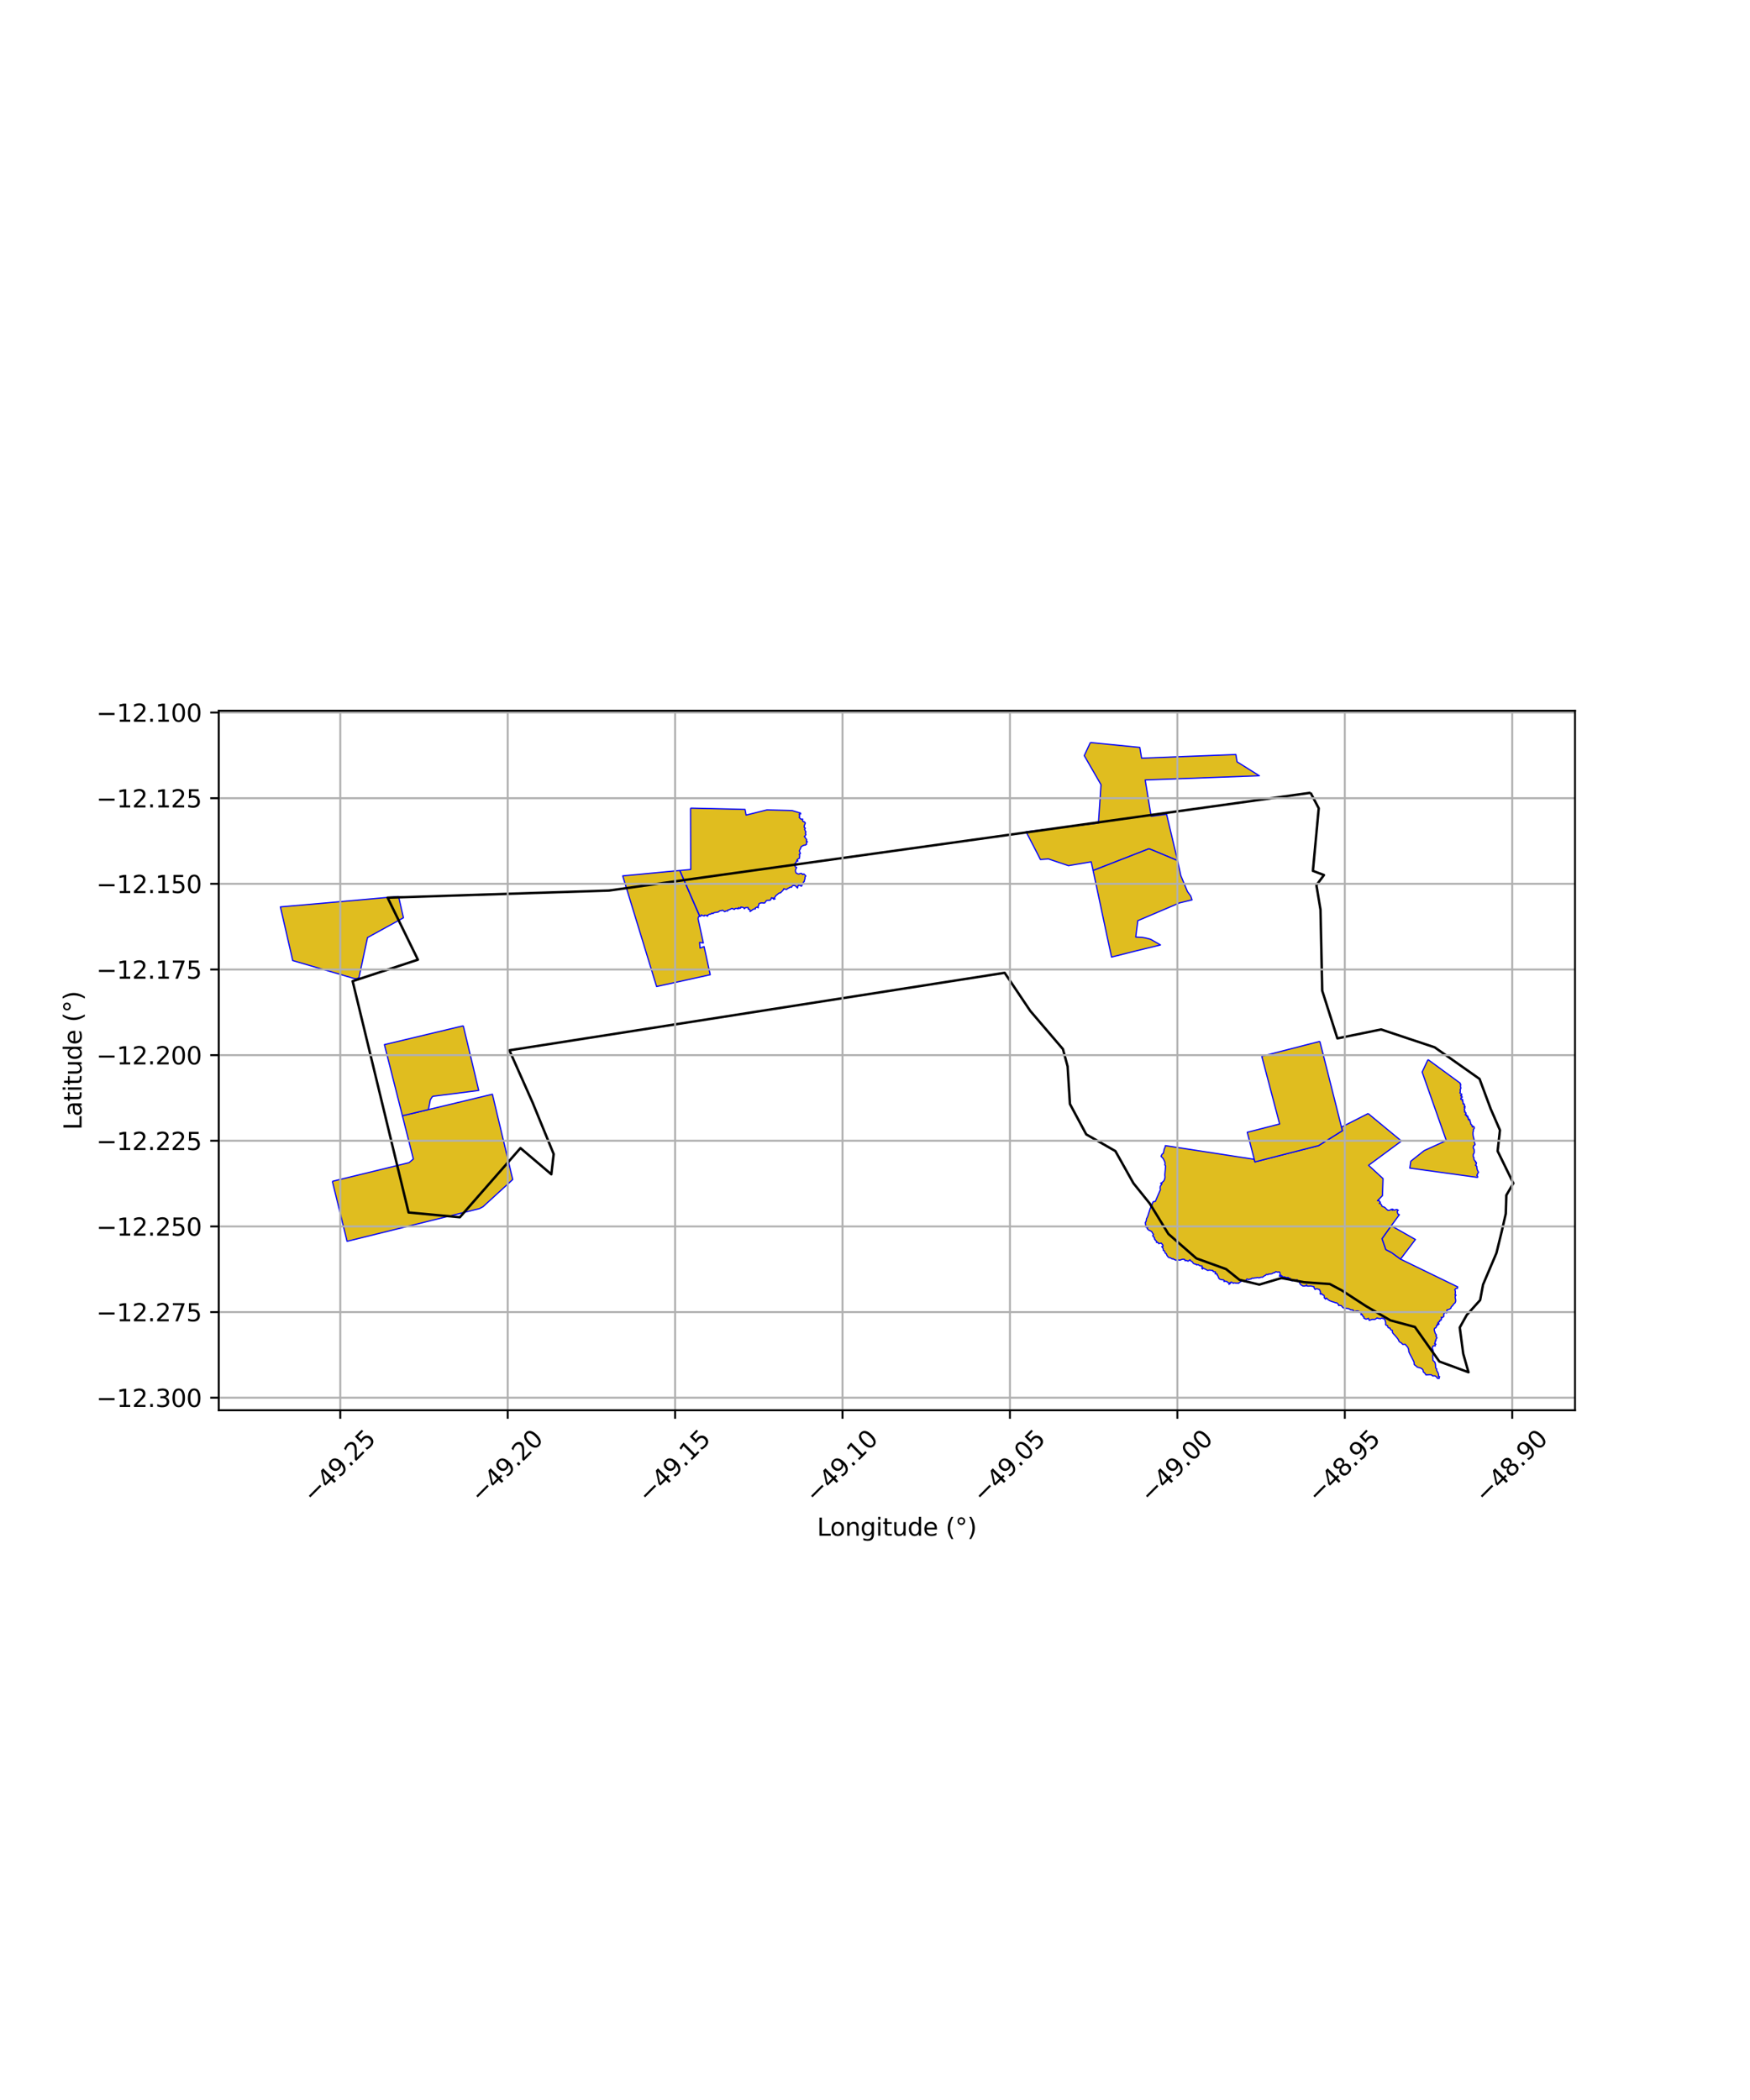 <?xml version="1.0" encoding="utf-8" standalone="no"?>
<!DOCTYPE svg PUBLIC "-//W3C//DTD SVG 1.1//EN"
  "http://www.w3.org/Graphics/SVG/1.1/DTD/svg11.dtd">
<svg xmlns:xlink="http://www.w3.org/1999/xlink" width="720pt" height="864pt" viewBox="0 0 720 864" xmlns="http://www.w3.org/2000/svg" version="1.1">
 <defs>
  <style type="text/css">*{stroke-linejoin: round; stroke-linecap: butt}</style>
 </defs>
 <g id="figure_1">
  <g id="patch_1">
   <path d="M 0 864 
L 720 864 
L 720 0 
L 0 0 
z
" style="fill: #ffffff"/>
  </g>
  <g id="axes_1">
   <g id="patch_2">
    <path d="M 90 580.228 
L 648 580.228 
L 648 292.412 
L 90 292.412 
z
" style="fill: #ffffff"/>
   </g>
   <g id="PatchCollection_1">
    <path d="M 136.74 486.029 
L 168.277 478.348 
L 170.064 476.855 
L 165.559 459.051 
L 176.677 456.42 
L 197.621 451.393 
L 202.589 450.198 
L 203.376 453.498 
L 204.575 458.551 
L 210.954 485.289 
L 198.694 496.509 
L 197.256 497.257 
L 169.133 504.206 
L 155.562 507.564 
L 142.796 510.706 
L 139.885 498.83 
L 136.74 486.029 
" clip-path="url(#p9559127463)" style="fill: #e0bd1f; stroke: #0000ff; stroke-width: 0.5"/>
    <path d="M 190.61 422.048 
L 193.989 436.138 
L 196.96 448.646 
L 178.198 451.046 
L 177.961 451.186 
L 177.734 451.412 
L 177.161 452.32 
L 177.037 452.553 
L 176.268 456.502 
L 165.559 459.051 
L 158.155 429.792 
L 185.044 423.368 
L 190.61 422.048 
" clip-path="url(#p9559127463)" style="fill: #e0bd1f; stroke: #0000ff; stroke-width: 0.5"/>
    <path d="M 163.977 368.829 
L 165.993 377.609 
L 151.21 385.737 
L 147.705 402.149 
L 147.181 402.493 
L 146.647 402.659 
L 145.818 402.61 
L 120.435 395.203 
L 115.364 373.126 
L 120.1 372.714 
L 133.19 371.567 
L 154.467 369.668 
L 163.977 368.829 
" clip-path="url(#p9559127463)" style="fill: #e0bd1f; stroke: #0000ff; stroke-width: 0.5"/>
    <path d="M 279.655 358.134 
L 287.861 376.971 
L 287.384 377.208 
L 287.239 377.773 
L 287.241 378.159 
L 289.374 387.981 
L 287.833 387.73 
L 288.028 390.071 
L 289.686 389.442 
L 292.206 401.037 
L 270.141 405.892 
L 256.196 360.355 
L 260.641 359.944 
L 262.713 359.747 
L 269.696 359.086 
L 272.471 358.827 
L 278.72 358.222 
L 279.655 358.134 
" clip-path="url(#p9559127463)" style="fill: #e0bd1f; stroke: #0000ff; stroke-width: 0.5"/>
    <path d="M 284.106 332.485 
L 306.534 333.013 
L 306.973 335.352 
L 315.556 333.208 
L 324.715 333.444 
L 325.96 333.507 
L 326.465 333.66 
L 329.359 334.514 
L 329.419 334.906 
L 328.985 334.826 
L 328.773 335.182 
L 329.073 335.687 
L 328.787 336.252 
L 329.186 336.691 
L 329.623 337.067 
L 330.258 337.01 
L 330.158 337.442 
L 330.358 337.975 
L 330.975 338.154 
L 331.35 338.639 
L 331.136 339.15 
L 330.897 339.73 
L 330.861 340.371 
L 331.35 340.756 
L 331.035 341.211 
L 331.266 341.755 
L 331.577 342.304 
L 331.31 342.81 
L 331.582 343.284 
L 331.348 343.75 
L 330.921 344.187 
L 331.186 344.459 
L 331.552 345.004 
L 331.915 345.476 
L 331.722 346.084 
L 332.194 346.297 
L 331.785 346.745 
L 331.809 347.403 
L 331.3 347.702 
L 330.677 347.766 
L 330.131 348.053 
L 329.626 348.376 
L 329.421 348.954 
L 329.145 349.512 
L 328.892 350.083 
L 329.09 350.604 
L 329.314 351.226 
L 328.804 351.477 
L 329.046 352.053 
L 328.963 352.488 
L 328.923 353.125 
L 328.341 353.397 
L 327.874 353.832 
L 328.28 354.226 
L 327.712 354.329 
L 327.5 354.869 
L 327.044 355.281 
L 327.277 355.858 
L 327.05 356.447 
L 327.286 356.632 
L 327.773 356.923 
L 327.469 357.441 
L 327.273 358.018 
L 327.329 358.667 
L 327.602 359.217 
L 328.149 359.495 
L 328.727 359.611 
L 329.265 359.352 
L 329.847 359.349 
L 330.206 359.806 
L 330.728 359.556 
L 331.183 359.988 
L 331.523 360.398 
L 331.19 360.901 
L 331.211 361.523 
L 331.01 362.027 
L 330.893 362.679 
L 330.537 362.951 
L 330.411 363.547 
L 330.05 364.08 
L 329.695 364.616 
L 329.115 364.271 
L 328.511 364.218 
L 328.205 364.739 
L 328.142 365.354 
L 327.695 364.923 
L 327.256 364.449 
L 326.614 364.309 
L 326.032 364.417 
L 325.684 365.035 
L 325.138 364.975 
L 324.616 365.317 
L 324.075 365.537 
L 323.646 365.966 
L 323.093 365.868 
L 322.496 365.639 
L 322.311 366.079 
L 321.884 366.579 
L 321.479 366.981 
L 321.074 367.358 
L 320.494 367.441 
L 320.132 367.766 
L 319.664 368.148 
L 319.164 368.531 
L 318.9 369.096 
L 318.389 369.454 
L 318.888 369.851 
L 318.281 369.98 
L 317.885 369.508 
L 317.455 369.337 
L 317.315 369.66 
L 317.071 370.224 
L 316.596 370.416 
L 315.917 370.446 
L 315.37 370.512 
L 315 370.974 
L 314.651 371.503 
L 314.068 371.526 
L 313.462 371.455 
L 312.922 371.527 
L 312.292 371.762 
L 312.184 372.367 
L 311.922 372.839 
L 311.981 373.484 
L 311.419 373.221 
L 310.81 373.521 
L 310.765 373.975 
L 310.152 373.977 
L 309.6 374.306 
L 309.098 374.696 
L 308.591 375.03 
L 308.598 374.505 
L 308.388 374.148 
L 307.83 374.034 
L 307.806 373.376 
L 307.231 373.386 
L 306.643 373.43 
L 306.268 373.898 
L 305.93 373.431 
L 305.39 373.267 
L 304.765 373.188 
L 304.77 373.562 
L 304.251 373.763 
L 303.898 373.38 
L 303.642 373.981 
L 303.459 373.762 
L 303.046 373.738 
L 302.466 373.764 
L 302.231 374.133 
L 301.792 374.087 
L 301.507 373.817 
L 301.108 373.784 
L 300.578 374.024 
L 300.023 374.306 
L 299.516 374.371 
L 299.329 374.852 
L 298.708 374.762 
L 298.197 375.087 
L 297.802 374.836 
L 297.269 374.487 
L 296.728 374.677 
L 296.113 374.739 
L 295.654 375.139 
L 295.036 375.34 
L 294.422 375.386 
L 293.81 375.496 
L 293.323 375.883 
L 292.909 375.661 
L 292.418 376.1 
L 291.832 376.146 
L 291.311 376.469 
L 291.055 376.974 
L 290.778 376.575 
L 290.505 376.65 
L 289.918 376.548 
L 289.736 376.869 
L 289.119 376.695 
L 288.542 376.437 
L 288.343 376.897 
L 287.937 376.981 
L 279.73 358.144 
L 284.182 357.726 
L 284.152 347.055 
L 284.152 346.8 
L 284.149 345.704 
L 284.106 332.485 
" clip-path="url(#p9559127463)" style="fill: #e0bd1f; stroke: #0000ff; stroke-width: 0.5"/>
    <path d="M 448.611 305.494 
L 462.015 306.819 
L 468.946 307.508 
L 469.696 311.922 
L 508.472 310.442 
L 508.979 313.445 
L 518.134 319.174 
L 471.166 320.907 
L 473.616 335.846 
L 479.966 335.022 
L 484.496 354.08 
L 474.168 349.758 
L 472.712 349.21 
L 449.733 358.157 
L 448.95 354.578 
L 439.598 356.166 
L 431.344 353.39 
L 428.065 353.64 
L 426.056 349.728 
L 425.028 347.744 
L 422.152 342.212 
L 432.953 340.924 
L 437.207 340.408 
L 437.516 340.443 
L 443.222 339.704 
L 451.924 338.62 
L 452.978 322.842 
L 451.501 320.271 
L 446.093 310.886 
L 448.611 305.494 
" clip-path="url(#p9559127463)" style="fill: #e0bd1f; stroke: #0000ff; stroke-width: 0.5"/>
    <path d="M 472.712 349.21 
L 474.168 349.758 
L 484.496 354.08 
L 485.811 360.229 
L 488.565 366.82 
L 489.911 368.672 
L 490.437 370.236 
L 485.298 371.476 
L 468.128 378.792 
L 467.286 385.517 
L 469.939 385.652 
L 471.3 385.893 
L 473.108 386.36 
L 473.629 386.57 
L 477.449 388.775 
L 466.551 391.429 
L 463.477 392.217 
L 457.333 393.772 
L 455.417 384.913 
L 455.354 384.611 
L 451.511 366.503 
L 449.733 358.157 
L 472.712 349.21 
" clip-path="url(#p9559127463)" style="fill: #e0bd1f; stroke: #0000ff; stroke-width: 0.5"/>
    <path d="M 562.884 458.139 
L 576.593 469.455 
L 576.315 469.665 
L 563.075 479.442 
L 569.02 484.904 
L 568.784 491.925 
L 566.814 493.931 
L 566.717 494.03 
L 567.351 493.813 
L 567.509 494.3 
L 567.925 494.619 
L 567.486 495.137 
L 567.961 495.173 
L 568.41 495.768 
L 568.621 496.346 
L 569.379 496.563 
L 570.008 496.992 
L 570.456 497.505 
L 571.091 497.979 
L 571.926 497.865 
L 572.524 497.473 
L 572.864 497.931 
L 573.001 497.487 
L 573.489 497.883 
L 574.041 497.773 
L 574.728 497.606 
L 575.298 497.961 
L 574.916 498.282 
L 574.864 498.655 
L 575.158 499.518 
L 575.731 499.764 
L 572.412 504.314 
L 568.629 509.65 
L 570.179 514.123 
L 572.564 515.361 
L 576.212 518.037 
L 599.759 529.473 
L 599.571 530.098 
L 599.292 530.063 
L 598.928 530.18 
L 598.539 530.645 
L 598.754 531.136 
L 598.806 531.926 
L 598.648 532.743 
L 599.067 532.886 
L 598.858 533.093 
L 598.76 533.304 
L 598.693 533.848 
L 598.845 534.446 
L 598.926 534.936 
L 598.892 535.471 
L 598.671 536.016 
L 598.019 536.592 
L 597.882 536.842 
L 597.661 537.192 
L 597.179 537.587 
L 596.876 538.313 
L 596.191 538.722 
L 595.73 538.829 
L 595.341 538.932 
L 595.243 539.321 
L 595.442 539.646 
L 595.63 539.638 
L 595.173 540.232 
L 594.665 540.011 
L 594.081 540.447 
L 593.991 541.057 
L 594.05 541.617 
L 593.33 542.142 
L 592.982 541.951 
L 593.065 542.627 
L 592.898 543.174 
L 592.621 543.058 
L 592.244 543.474 
L 592.341 543.738 
L 591.628 544.122 
L 592.081 544.728 
L 591.744 544.861 
L 591.637 544.634 
L 591.35 544.724 
L 591.58 545.194 
L 590.985 545.395 
L 590.979 545.909 
L 590.723 546.275 
L 590.273 546.454 
L 590.077 547.045 
L 590.23 547.719 
L 590.381 548.134 
L 590.482 548.568 
L 590.878 549.08 
L 590.959 549.414 
L 590.748 549.62 
L 591.205 550.398 
L 590.774 551.052 
L 590.818 551.513 
L 590.502 551.649 
L 590.559 552.133 
L 590.237 552.796 
L 590.766 553.06 
L 590.463 553.151 
L 590.526 553.758 
L 589.733 553.689 
L 589.373 554.204 
L 589.316 554.662 
L 589.505 555.284 
L 589.71 555.868 
L 589.619 556.154 
L 589.415 556.369 
L 589.85 556.66 
L 589.651 557.087 
L 589.463 557.609 
L 589.475 557.962 
L 589.454 558.4 
L 589.529 558.913 
L 589.575 559.733 
L 590.03 560.11 
L 590.407 560.578 
L 590.56 561.221 
L 590.645 562.043 
L 590.626 562.701 
L 591.148 563.32 
L 591.004 563.556 
L 591.202 564.032 
L 591.677 564.863 
L 591.786 565.296 
L 591.876 565.599 
L 591.824 566.341 
L 592.289 566.359 
L 592.088 567.146 
L 591.441 567.109 
L 591.049 566.574 
L 590.516 566.1 
L 590.087 566.093 
L 589.401 566.097 
L 588.941 565.635 
L 588.243 565.579 
L 587.336 565.645 
L 586.667 565.685 
L 586.233 564.966 
L 585.605 564.453 
L 585.475 563.677 
L 585.05 563.166 
L 584.384 562.816 
L 583.601 562.621 
L 583.103 562.472 
L 582.599 562.009 
L 581.859 561.435 
L 581.807 560.477 
L 581.387 559.599 
L 580.909 558.655 
L 580.513 557.92 
L 580.042 557.039 
L 579.63 556.131 
L 579.551 555.222 
L 579.205 554.321 
L 578.734 553.791 
L 578.126 553.089 
L 577.114 553.131 
L 576.551 552.49 
L 576.047 552.268 
L 575.552 551.769 
L 575.278 551.1 
L 574.69 550.311 
L 573.834 549.328 
L 573.285 548.761 
L 572.901 548.233 
L 572.869 547.38 
L 572.078 547.061 
L 571.955 546.475 
L 571.108 546.209 
L 570.833 545.37 
L 570.426 545.338 
L 570.052 544.967 
L 570.127 544.337 
L 569.884 543.211 
L 569.511 542.665 
L 569.236 542.404 
L 568.952 542.535 
L 568.582 542.222 
L 567.91 542.589 
L 567.573 542.472 
L 566.921 542.415 
L 566.584 542.238 
L 565.757 542.813 
L 565.152 542.84 
L 564.662 542.803 
L 564.116 542.986 
L 563.342 543.236 
L 563.017 542.403 
L 562.288 542.68 
L 561.964 542.739 
L 561.115 542.309 
L 561.175 541.829 
L 560.611 541.45 
L 560.522 540.886 
L 559.932 540.885 
L 560.032 540.143 
L 559.329 540.01 
L 559.163 539.508 
L 558.288 539.354 
L 557.481 539.548 
L 556.902 539.708 
L 556.73 538.988 
L 556.383 538.951 
L 555.745 538.903 
L 554.822 538.394 
L 554.091 538.333 
L 553.205 538.165 
L 552.81 538.18 
L 552.401 537.871 
L 551.845 537.168 
L 551.344 537.123 
L 550.987 536.984 
L 550.796 537.155 
L 550.528 536.465 
L 549.915 536.011 
L 549.375 535.966 
L 548.916 535.77 
L 548.139 535.55 
L 547.082 535.16 
L 546.359 534.7 
L 545.768 534.073 
L 545.541 534.105 
L 545.386 534.511 
L 544.833 533.913 
L 544.801 533.133 
L 544.69 532.888 
L 544.105 532.705 
L 543.788 532.211 
L 543.371 532.468 
L 543.156 532.357 
L 543.286 531.564 
L 542.891 530.584 
L 542.092 530.3 
L 541.551 530.254 
L 541.044 530.5 
L 540.669 529.912 
L 540.597 529.39 
L 539.384 529.107 
L 538.204 529.153 
L 537.699 529.097 
L 537.542 528.624 
L 537.29 528.941 
L 536.983 529.084 
L 536.396 529.12 
L 535.997 529.089 
L 535.712 528.893 
L 535.214 528.604 
L 535.023 528.314 
L 534.749 528.044 
L 534.69 527.626 
L 534.193 527.282 
L 533.634 527.033 
L 533.689 526.52 
L 533.147 526.638 
L 532.748 526.676 
L 532.236 526.609 
L 531.794 526.961 
L 531.071 526.836 
L 530.844 526.144 
L 530.797 525.946 
L 530.305 525.863 
L 529.888 526.302 
L 529.947 525.545 
L 529.454 525.723 
L 529.03 525.533 
L 528.84 525.764 
L 528.555 525.317 
L 527.819 525.483 
L 527.504 524.981 
L 526.877 525.147 
L 527.085 524.702 
L 526.939 524.603 
L 526.42 525.069 
L 526.667 524.142 
L 526.567 523.453 
L 526.111 523.292 
L 525.777 523.428 
L 525.338 523.335 
L 524.932 523.172 
L 524.392 523.649 
L 523.945 523.65 
L 523.293 524.048 
L 522.552 524.153 
L 521.765 524.232 
L 521.65 524.425 
L 521.038 524.316 
L 520.745 524.654 
L 520.063 524.995 
L 519.466 525.481 
L 518.853 525.467 
L 517.996 525.738 
L 517.432 525.625 
L 517.063 525.634 
L 516.783 525.758 
L 516.401 525.716 
L 515.861 525.875 
L 515.159 525.857 
L 514.757 526.175 
L 513.738 526.429 
L 513.02 526.233 
L 512.552 526.835 
L 512.088 526.907 
L 511.886 527.232 
L 511.449 527.026 
L 510.665 527.162 
L 509.899 527.666 
L 509.581 527.993 
L 509.035 527.914 
L 508.369 527.923 
L 508.037 527.789 
L 507.609 527.841 
L 507.419 527.98 
L 507.206 527.832 
L 506.616 527.462 
L 506.266 527.634 
L 506.242 528.015 
L 505.614 528.428 
L 505.828 527.807 
L 505.207 527.741 
L 504.769 527.23 
L 504.113 527.151 
L 503.555 527.243 
L 503.741 526.929 
L 503.392 526.594 
L 502.704 526.536 
L 502.235 526.407 
L 501.936 526.365 
L 501.393 525.836 
L 501.143 525.04 
L 500.728 524.553 
L 500.802 524.202 
L 499.889 523.994 
L 500.162 523.655 
L 499.955 523.23 
L 499.158 523.198 
L 499.123 522.888 
L 498.893 522.654 
L 498.411 522.655 
L 497.625 522.549 
L 496.861 522.676 
L 496.504 522.496 
L 495.988 522.196 
L 495.467 521.983 
L 494.964 521.656 
L 494.739 522.128 
L 494.439 521.759 
L 494.616 521.397 
L 494.573 520.841 
L 494.016 520.851 
L 493.374 520.607 
L 493.02 520.306 
L 492.256 520.41 
L 492.123 520.135 
L 491.563 520.081 
L 490.953 519.777 
L 490.575 519.178 
L 489.837 518.71 
L 489.598 518.305 
L 488.802 518.892 
L 488.307 518.658 
L 487.819 518.533 
L 487.575 518.695 
L 487.326 518.148 
L 486.744 518.079 
L 486.283 518.157 
L 485.413 518.49 
L 484.426 518.301 
L 483.836 518.534 
L 483.354 518.284 
L 482.9 518.09 
L 482.608 517.852 
L 482.353 518.013 
L 481.86 517.72 
L 481.487 517.455 
L 481.11 517.471 
L 480.635 517.198 
L 480.178 516.614 
L 479.967 516.198 
L 479.87 515.796 
L 479.419 515.606 
L 479.12 514.678 
L 478.593 514.424 
L 478.554 513.651 
L 477.975 512.92 
L 478.474 512.785 
L 478.461 512.405 
L 478.317 512.095 
L 477.753 511.445 
L 476.703 511.665 
L 476.415 511.152 
L 475.801 511.194 
L 475.875 510.686 
L 475.236 510.188 
L 475.257 509.901 
L 474.963 509.759 
L 474.997 509.163 
L 474.561 508.891 
L 474.282 508.336 
L 474.612 507.931 
L 474.112 507.217 
L 473.893 506.768 
L 473.472 506.505 
L 473.152 506.327 
L 472.624 506.112 
L 472.306 505.819 
L 472.015 505.529 
L 472.231 504.984 
L 471.956 504.874 
L 471.56 505.033 
L 471.74 504.548 
L 471.385 504.333 
L 471.32 503.816 
L 471.212 502.983 
L 471.549 502.496 
L 471.629 501.914 
L 471.682 501.474 
L 472.101 500.68 
L 472.427 499.742 
L 473.069 497.714 
L 473.229 497.223 
L 473.542 496.513 
L 473.995 495.785 
L 474.106 495.076 
L 474.523 494.383 
L 475.342 494.288 
L 477.186 489.98 
L 477.408 489.561 
L 477.306 488.853 
L 477.367 488.089 
L 478.055 487.034 
L 477.517 486.865 
L 478.034 486.558 
L 478.748 485.922 
L 479.082 485.344 
L 479.333 484.375 
L 479.24 483.41 
L 479.574 479.734 
L 479.232 479.252 
L 479.381 478.609 
L 479.151 477.849 
L 478.789 477.099 
L 478.511 476.611 
L 477.677 475.728 
L 478.099 474.888 
L 478.649 474.446 
L 478.834 473.523 
L 479.024 472.697 
L 479.332 472.069 
L 479.459 471.338 
L 516.036 476.975 
L 516.314 478.03 
L 525.733 475.616 
L 535.937 473.011 
L 542.485 471.342 
L 552.283 465.202 
L 551.92 463.717 
L 562.884 458.139 
" clip-path="url(#p9559127463)" style="fill: #e0bd1f; stroke: #0000ff; stroke-width: 0.5"/>
    <path d="M 572.412 504.314 
L 582.338 509.965 
L 576.212 518.037 
L 572.564 515.361 
L 570.179 514.123 
L 568.629 509.65 
L 572.412 504.314 
" clip-path="url(#p9559127463)" style="fill: #e0bd1f; stroke: #0000ff; stroke-width: 0.5"/>
    <path d="M 587.515 435.936 
L 600.751 445.631 
L 600.769 446.038 
L 600.984 446.097 
L 600.888 446.969 
L 600.895 447.145 
L 601.022 447.504 
L 601.019 447.859 
L 600.759 448.137 
L 600.796 448.357 
L 600.81 448.997 
L 600.814 449.298 
L 600.635 449.632 
L 600.856 449.872 
L 601.425 450.195 
L 601.283 450.572 
L 600.924 450.705 
L 600.999 450.91 
L 601.349 450.938 
L 601.475 451.269 
L 601.629 451.357 
L 601.404 451.555 
L 601.135 451.644 
L 601.019 452.284 
L 601.468 452.254 
L 601.794 452.413 
L 601.606 452.719 
L 601.863 452.759 
L 601.685 453.026 
L 601.976 453.419 
L 601.941 453.917 
L 602.027 454.286 
L 602.241 454.101 
L 602.482 454.383 
L 602.475 454.804 
L 602.7 455.214 
L 602.815 455.33 
L 602.408 455.42 
L 602.539 455.771 
L 602.724 455.864 
L 602.529 456.246 
L 602.433 456.605 
L 602.738 457.115 
L 602.506 457.485 
L 602.84 457.637 
L 603.197 457.965 
L 602.981 458.424 
L 602.855 458.711 
L 603.245 458.796 
L 603.451 458.707 
L 603.357 459.148 
L 603.475 459.29 
L 603.781 459.23 
L 603.965 459.256 
L 603.748 459.631 
L 604.097 459.799 
L 603.993 460.175 
L 604.251 460.289 
L 604.107 460.656 
L 604.703 460.576 
L 604.584 460.982 
L 604.894 461.184 
L 604.93 461.74 
L 605.115 462.077 
L 605.078 462.467 
L 605.383 462.706 
L 605.563 462.843 
L 605.653 463.234 
L 605.845 463.695 
L 605.984 463.344 
L 606.384 463.532 
L 606.547 463.862 
L 606.527 464.283 
L 606.132 464.782 
L 606.206 465.324 
L 606.037 465.726 
L 606.03 466.343 
L 606.047 466.945 
L 606.156 467.661 
L 606.336 468.257 
L 606.445 468.788 
L 606.601 469.454 
L 606.593 469.893 
L 606.758 470.506 
L 606.908 470.849 
L 606.627 471.216 
L 606.333 471.315 
L 606.188 471.799 
L 606.111 472.159 
L 606.271 472.575 
L 606.494 472.94 
L 606.531 473.631 
L 606.546 474.058 
L 606.423 474.498 
L 606.293 474.79 
L 606.125 474.918 
L 606.132 475.52 
L 606.107 475.863 
L 606.445 476.326 
L 606.372 476.753 
L 606.465 477.06 
L 606.694 477.452 
L 606.903 477.732 
L 607.152 477.808 
L 607.06 478.291 
L 607.473 478.343 
L 607.402 478.796 
L 607.258 479.198 
L 607.297 479.321 
L 607.018 479.378 
L 607.322 479.667 
L 607.606 479.899 
L 607.616 480.56 
L 607.782 481.242 
L 607.773 481.251 
L 608.042 481.804 
L 608.291 482.321 
L 608.096 482.608 
L 607.908 482.8 
L 607.924 483.162 
L 607.671 483.362 
L 607.618 483.647 
L 607.852 483.802 
L 607.879 483.99 
L 607.978 484.294 
L 607.838 484.41 
L 580.028 480.583 
L 580.441 477.761 
L 585.934 473.397 
L 595.051 469.26 
L 585.115 441.08 
L 587.515 435.936 
" clip-path="url(#p9559127463)" style="fill: #e0bd1f; stroke: #0000ff; stroke-width: 0.5"/>
    <path d="M 543.023 428.457 
L 543.277 429.449 
L 543.925 432.006 
L 549.743 455.045 
L 551.92 463.717 
L 552.283 465.202 
L 542.485 471.342 
L 535.937 473.011 
L 525.733 475.616 
L 516.314 478.03 
L 516.036 476.975 
L 513.599 467.567 
L 513.152 465.855 
L 526.475 462.438 
L 519.123 434.566 
L 529.72 431.865 
L 536.863 430.023 
L 543.023 428.457 
" clip-path="url(#p9559127463)" style="fill: #e0bd1f; stroke: #0000ff; stroke-width: 0.5"/>
   </g>
   <g id="PatchCollection_2">
    <path d="M 539.209 326.169 
L 542.565 332.546 
L 540.168 358.301 
L 544.723 360.018 
L 541.607 364.187 
L 543.285 374.244 
L 544.004 407.602 
L 550.237 427.224 
L 568.217 423.545 
L 590.272 430.904 
L 608.732 443.903 
L 613.287 456.167 
L 617.123 464.997 
L 616.164 473.582 
L 619.76 480.941 
L 622.636 486.827 
L 619.76 491.733 
L 619.52 499.337 
L 617.842 506.695 
L 615.684 515.525 
L 610.17 528.525 
L 608.972 534.902 
L 603.458 541.034 
L 600.581 546.185 
L 602.019 556.977 
L 604.177 564.581 
L 592.19 560.166 
L 582.121 545.94 
L 572.053 543.242 
L 561.984 537.355 
L 552.155 530.978 
L 547.12 528.28 
L 536.572 527.544 
L 527.223 525.827 
L 518.113 528.525 
L 509.962 526.563 
L 504.448 522.148 
L 492.222 517.733 
L 480.714 507.676 
L 473.043 495.167 
L 466.33 486.827 
L 458.899 473.582 
L 446.912 466.714 
L 440.199 454.205 
L 439.241 438.753 
L 437.323 431.639 
L 423.898 415.941 
L 413.349 400.244 
L 209.576 432.13 
L 219.165 453.715 
L 227.796 474.809 
L 226.837 483.148 
L 214.131 472.356 
L 189.199 500.808 
L 168.102 498.846 
L 145.088 403.677 
L 171.938 394.847 
L 159.472 369.338 
L 250.571 366.395 
L 539.209 326.169 
" clip-path="url(#p9559127463)" style="fill: none; stroke: #000000"/>
   </g>
   <g id="matplotlib.axis_1">
    <g id="xtick_1">
     <g id="line2d_1">
      <path d="M 140 580.228 
L 140 292.412 
" clip-path="url(#p9559127463)" style="fill: none; stroke: #b0b0b0; stroke-width: 0.8; stroke-linecap: square"/>
     </g>
     <g id="line2d_2">
      <defs>
       <path id="m2e3f6b3a05" d="M 0 0 
L 0 3.5 
" style="stroke: #000000; stroke-width: 0.8"/>
      </defs>
      <g>
       <use xlink:href="#m2e3f6b3a05" x="140" y="580.228" style="stroke: #000000; stroke-width: 0.8"/>
      </g>
     </g>
     <g id="text_1">
      <!-- −49.25 -->
      <g transform="translate(128.867 618.77) rotate(-45) scale(0.1 -0.1)">
       <defs>
        <path id="DejaVuSans-2212" d="M 678 2272 
L 4684 2272 
L 4684 1741 
L 678 1741 
L 678 2272 
z
" transform="scale(0.016)"/>
        <path id="DejaVuSans-34" d="M 2419 4116 
L 825 1625 
L 2419 1625 
L 2419 4116 
z
M 2253 4666 
L 3047 4666 
L 3047 1625 
L 3713 1625 
L 3713 1100 
L 3047 1100 
L 3047 0 
L 2419 0 
L 2419 1100 
L 313 1100 
L 313 1709 
L 2253 4666 
z
" transform="scale(0.016)"/>
        <path id="DejaVuSans-39" d="M 703 97 
L 703 672 
Q 941 559 1184 500 
Q 1428 441 1663 441 
Q 2288 441 2617 861 
Q 2947 1281 2994 2138 
Q 2813 1869 2534 1725 
Q 2256 1581 1919 1581 
Q 1219 1581 811 2004 
Q 403 2428 403 3163 
Q 403 3881 828 4315 
Q 1253 4750 1959 4750 
Q 2769 4750 3195 4129 
Q 3622 3509 3622 2328 
Q 3622 1225 3098 567 
Q 2575 -91 1691 -91 
Q 1453 -91 1209 -44 
Q 966 3 703 97 
z
M 1959 2075 
Q 2384 2075 2632 2365 
Q 2881 2656 2881 3163 
Q 2881 3666 2632 3958 
Q 2384 4250 1959 4250 
Q 1534 4250 1286 3958 
Q 1038 3666 1038 3163 
Q 1038 2656 1286 2365 
Q 1534 2075 1959 2075 
z
" transform="scale(0.016)"/>
        <path id="DejaVuSans-2e" d="M 684 794 
L 1344 794 
L 1344 0 
L 684 0 
L 684 794 
z
" transform="scale(0.016)"/>
        <path id="DejaVuSans-32" d="M 1228 531 
L 3431 531 
L 3431 0 
L 469 0 
L 469 531 
Q 828 903 1448 1529 
Q 2069 2156 2228 2338 
Q 2531 2678 2651 2914 
Q 2772 3150 2772 3378 
Q 2772 3750 2511 3984 
Q 2250 4219 1831 4219 
Q 1534 4219 1204 4116 
Q 875 4013 500 3803 
L 500 4441 
Q 881 4594 1212 4672 
Q 1544 4750 1819 4750 
Q 2544 4750 2975 4387 
Q 3406 4025 3406 3419 
Q 3406 3131 3298 2873 
Q 3191 2616 2906 2266 
Q 2828 2175 2409 1742 
Q 1991 1309 1228 531 
z
" transform="scale(0.016)"/>
        <path id="DejaVuSans-35" d="M 691 4666 
L 3169 4666 
L 3169 4134 
L 1269 4134 
L 1269 2991 
Q 1406 3038 1543 3061 
Q 1681 3084 1819 3084 
Q 2600 3084 3056 2656 
Q 3513 2228 3513 1497 
Q 3513 744 3044 326 
Q 2575 -91 1722 -91 
Q 1428 -91 1123 -41 
Q 819 9 494 109 
L 494 744 
Q 775 591 1075 516 
Q 1375 441 1709 441 
Q 2250 441 2565 725 
Q 2881 1009 2881 1497 
Q 2881 1984 2565 2268 
Q 2250 2553 1709 2553 
Q 1456 2553 1204 2497 
Q 953 2441 691 2322 
L 691 4666 
z
" transform="scale(0.016)"/>
       </defs>
       <use xlink:href="#DejaVuSans-2212"/>
       <use xlink:href="#DejaVuSans-34" transform="translate(83.789 0)"/>
       <use xlink:href="#DejaVuSans-39" transform="translate(147.412 0)"/>
       <use xlink:href="#DejaVuSans-2e" transform="translate(211.035 0)"/>
       <use xlink:href="#DejaVuSans-32" transform="translate(242.822 0)"/>
       <use xlink:href="#DejaVuSans-35" transform="translate(306.445 0)"/>
      </g>
     </g>
    </g>
    <g id="xtick_2">
     <g id="line2d_3">
      <path d="M 208.882 580.228 
L 208.882 292.412 
" clip-path="url(#p9559127463)" style="fill: none; stroke: #b0b0b0; stroke-width: 0.8; stroke-linecap: square"/>
     </g>
     <g id="line2d_4">
      <g>
       <use xlink:href="#m2e3f6b3a05" x="208.882" y="580.228" style="stroke: #000000; stroke-width: 0.8"/>
      </g>
     </g>
     <g id="text_2">
      <!-- −49.20 -->
      <g transform="translate(197.749 618.77) rotate(-45) scale(0.1 -0.1)">
       <defs>
        <path id="DejaVuSans-30" d="M 2034 4250 
Q 1547 4250 1301 3770 
Q 1056 3291 1056 2328 
Q 1056 1369 1301 889 
Q 1547 409 2034 409 
Q 2525 409 2770 889 
Q 3016 1369 3016 2328 
Q 3016 3291 2770 3770 
Q 2525 4250 2034 4250 
z
M 2034 4750 
Q 2819 4750 3233 4129 
Q 3647 3509 3647 2328 
Q 3647 1150 3233 529 
Q 2819 -91 2034 -91 
Q 1250 -91 836 529 
Q 422 1150 422 2328 
Q 422 3509 836 4129 
Q 1250 4750 2034 4750 
z
" transform="scale(0.016)"/>
       </defs>
       <use xlink:href="#DejaVuSans-2212"/>
       <use xlink:href="#DejaVuSans-34" transform="translate(83.789 0)"/>
       <use xlink:href="#DejaVuSans-39" transform="translate(147.412 0)"/>
       <use xlink:href="#DejaVuSans-2e" transform="translate(211.035 0)"/>
       <use xlink:href="#DejaVuSans-32" transform="translate(242.822 0)"/>
       <use xlink:href="#DejaVuSans-30" transform="translate(306.445 0)"/>
      </g>
     </g>
    </g>
    <g id="xtick_3">
     <g id="line2d_5">
      <path d="M 277.763 580.228 
L 277.763 292.412 
" clip-path="url(#p9559127463)" style="fill: none; stroke: #b0b0b0; stroke-width: 0.8; stroke-linecap: square"/>
     </g>
     <g id="line2d_6">
      <g>
       <use xlink:href="#m2e3f6b3a05" x="277.763" y="580.228" style="stroke: #000000; stroke-width: 0.8"/>
      </g>
     </g>
     <g id="text_3">
      <!-- −49.15 -->
      <g transform="translate(266.63 618.77) rotate(-45) scale(0.1 -0.1)">
       <defs>
        <path id="DejaVuSans-31" d="M 794 531 
L 1825 531 
L 1825 4091 
L 703 3866 
L 703 4441 
L 1819 4666 
L 2450 4666 
L 2450 531 
L 3481 531 
L 3481 0 
L 794 0 
L 794 531 
z
" transform="scale(0.016)"/>
       </defs>
       <use xlink:href="#DejaVuSans-2212"/>
       <use xlink:href="#DejaVuSans-34" transform="translate(83.789 0)"/>
       <use xlink:href="#DejaVuSans-39" transform="translate(147.412 0)"/>
       <use xlink:href="#DejaVuSans-2e" transform="translate(211.035 0)"/>
       <use xlink:href="#DejaVuSans-31" transform="translate(242.822 0)"/>
       <use xlink:href="#DejaVuSans-35" transform="translate(306.445 0)"/>
      </g>
     </g>
    </g>
    <g id="xtick_4">
     <g id="line2d_7">
      <path d="M 346.644 580.228 
L 346.644 292.412 
" clip-path="url(#p9559127463)" style="fill: none; stroke: #b0b0b0; stroke-width: 0.8; stroke-linecap: square"/>
     </g>
     <g id="line2d_8">
      <g>
       <use xlink:href="#m2e3f6b3a05" x="346.644" y="580.228" style="stroke: #000000; stroke-width: 0.8"/>
      </g>
     </g>
     <g id="text_4">
      <!-- −49.10 -->
      <g transform="translate(335.511 618.77) rotate(-45) scale(0.1 -0.1)">
       <use xlink:href="#DejaVuSans-2212"/>
       <use xlink:href="#DejaVuSans-34" transform="translate(83.789 0)"/>
       <use xlink:href="#DejaVuSans-39" transform="translate(147.412 0)"/>
       <use xlink:href="#DejaVuSans-2e" transform="translate(211.035 0)"/>
       <use xlink:href="#DejaVuSans-31" transform="translate(242.822 0)"/>
       <use xlink:href="#DejaVuSans-30" transform="translate(306.445 0)"/>
      </g>
     </g>
    </g>
    <g id="xtick_5">
     <g id="line2d_9">
      <path d="M 415.526 580.228 
L 415.526 292.412 
" clip-path="url(#p9559127463)" style="fill: none; stroke: #b0b0b0; stroke-width: 0.8; stroke-linecap: square"/>
     </g>
     <g id="line2d_10">
      <g>
       <use xlink:href="#m2e3f6b3a05" x="415.526" y="580.228" style="stroke: #000000; stroke-width: 0.8"/>
      </g>
     </g>
     <g id="text_5">
      <!-- −49.05 -->
      <g transform="translate(404.393 618.77) rotate(-45) scale(0.1 -0.1)">
       <use xlink:href="#DejaVuSans-2212"/>
       <use xlink:href="#DejaVuSans-34" transform="translate(83.789 0)"/>
       <use xlink:href="#DejaVuSans-39" transform="translate(147.412 0)"/>
       <use xlink:href="#DejaVuSans-2e" transform="translate(211.035 0)"/>
       <use xlink:href="#DejaVuSans-30" transform="translate(242.822 0)"/>
       <use xlink:href="#DejaVuSans-35" transform="translate(306.445 0)"/>
      </g>
     </g>
    </g>
    <g id="xtick_6">
     <g id="line2d_11">
      <path d="M 484.407 580.228 
L 484.407 292.412 
" clip-path="url(#p9559127463)" style="fill: none; stroke: #b0b0b0; stroke-width: 0.8; stroke-linecap: square"/>
     </g>
     <g id="line2d_12">
      <g>
       <use xlink:href="#m2e3f6b3a05" x="484.407" y="580.228" style="stroke: #000000; stroke-width: 0.8"/>
      </g>
     </g>
     <g id="text_6">
      <!-- −49.00 -->
      <g transform="translate(473.274 618.77) rotate(-45) scale(0.1 -0.1)">
       <use xlink:href="#DejaVuSans-2212"/>
       <use xlink:href="#DejaVuSans-34" transform="translate(83.789 0)"/>
       <use xlink:href="#DejaVuSans-39" transform="translate(147.412 0)"/>
       <use xlink:href="#DejaVuSans-2e" transform="translate(211.035 0)"/>
       <use xlink:href="#DejaVuSans-30" transform="translate(242.822 0)"/>
       <use xlink:href="#DejaVuSans-30" transform="translate(306.445 0)"/>
      </g>
     </g>
    </g>
    <g id="xtick_7">
     <g id="line2d_13">
      <path d="M 553.289 580.228 
L 553.289 292.412 
" clip-path="url(#p9559127463)" style="fill: none; stroke: #b0b0b0; stroke-width: 0.8; stroke-linecap: square"/>
     </g>
     <g id="line2d_14">
      <g>
       <use xlink:href="#m2e3f6b3a05" x="553.289" y="580.228" style="stroke: #000000; stroke-width: 0.8"/>
      </g>
     </g>
     <g id="text_7">
      <!-- −48.95 -->
      <g transform="translate(542.155 618.77) rotate(-45) scale(0.1 -0.1)">
       <defs>
        <path id="DejaVuSans-38" d="M 2034 2216 
Q 1584 2216 1326 1975 
Q 1069 1734 1069 1313 
Q 1069 891 1326 650 
Q 1584 409 2034 409 
Q 2484 409 2743 651 
Q 3003 894 3003 1313 
Q 3003 1734 2745 1975 
Q 2488 2216 2034 2216 
z
M 1403 2484 
Q 997 2584 770 2862 
Q 544 3141 544 3541 
Q 544 4100 942 4425 
Q 1341 4750 2034 4750 
Q 2731 4750 3128 4425 
Q 3525 4100 3525 3541 
Q 3525 3141 3298 2862 
Q 3072 2584 2669 2484 
Q 3125 2378 3379 2068 
Q 3634 1759 3634 1313 
Q 3634 634 3220 271 
Q 2806 -91 2034 -91 
Q 1263 -91 848 271 
Q 434 634 434 1313 
Q 434 1759 690 2068 
Q 947 2378 1403 2484 
z
M 1172 3481 
Q 1172 3119 1398 2916 
Q 1625 2713 2034 2713 
Q 2441 2713 2670 2916 
Q 2900 3119 2900 3481 
Q 2900 3844 2670 4047 
Q 2441 4250 2034 4250 
Q 1625 4250 1398 4047 
Q 1172 3844 1172 3481 
z
" transform="scale(0.016)"/>
       </defs>
       <use xlink:href="#DejaVuSans-2212"/>
       <use xlink:href="#DejaVuSans-34" transform="translate(83.789 0)"/>
       <use xlink:href="#DejaVuSans-38" transform="translate(147.412 0)"/>
       <use xlink:href="#DejaVuSans-2e" transform="translate(211.035 0)"/>
       <use xlink:href="#DejaVuSans-39" transform="translate(242.822 0)"/>
       <use xlink:href="#DejaVuSans-35" transform="translate(306.445 0)"/>
      </g>
     </g>
    </g>
    <g id="xtick_8">
     <g id="line2d_15">
      <path d="M 622.17 580.228 
L 622.17 292.412 
" clip-path="url(#p9559127463)" style="fill: none; stroke: #b0b0b0; stroke-width: 0.8; stroke-linecap: square"/>
     </g>
     <g id="line2d_16">
      <g>
       <use xlink:href="#m2e3f6b3a05" x="622.17" y="580.228" style="stroke: #000000; stroke-width: 0.8"/>
      </g>
     </g>
     <g id="text_8">
      <!-- −48.90 -->
      <g transform="translate(611.037 618.77) rotate(-45) scale(0.1 -0.1)">
       <use xlink:href="#DejaVuSans-2212"/>
       <use xlink:href="#DejaVuSans-34" transform="translate(83.789 0)"/>
       <use xlink:href="#DejaVuSans-38" transform="translate(147.412 0)"/>
       <use xlink:href="#DejaVuSans-2e" transform="translate(211.035 0)"/>
       <use xlink:href="#DejaVuSans-39" transform="translate(242.822 0)"/>
       <use xlink:href="#DejaVuSans-30" transform="translate(306.445 0)"/>
      </g>
     </g>
    </g>
    <g id="text_9">
     <!-- Longitude (°) -->
     <g transform="translate(336.14 631.839) scale(0.1 -0.1)">
      <defs>
       <path id="DejaVuSans-4c" d="M 628 4666 
L 1259 4666 
L 1259 531 
L 3531 531 
L 3531 0 
L 628 0 
L 628 4666 
z
" transform="scale(0.016)"/>
       <path id="DejaVuSans-6f" d="M 1959 3097 
Q 1497 3097 1228 2736 
Q 959 2375 959 1747 
Q 959 1119 1226 758 
Q 1494 397 1959 397 
Q 2419 397 2687 759 
Q 2956 1122 2956 1747 
Q 2956 2369 2687 2733 
Q 2419 3097 1959 3097 
z
M 1959 3584 
Q 2709 3584 3137 3096 
Q 3566 2609 3566 1747 
Q 3566 888 3137 398 
Q 2709 -91 1959 -91 
Q 1206 -91 779 398 
Q 353 888 353 1747 
Q 353 2609 779 3096 
Q 1206 3584 1959 3584 
z
" transform="scale(0.016)"/>
       <path id="DejaVuSans-6e" d="M 3513 2113 
L 3513 0 
L 2938 0 
L 2938 2094 
Q 2938 2591 2744 2837 
Q 2550 3084 2163 3084 
Q 1697 3084 1428 2787 
Q 1159 2491 1159 1978 
L 1159 0 
L 581 0 
L 581 3500 
L 1159 3500 
L 1159 2956 
Q 1366 3272 1645 3428 
Q 1925 3584 2291 3584 
Q 2894 3584 3203 3211 
Q 3513 2838 3513 2113 
z
" transform="scale(0.016)"/>
       <path id="DejaVuSans-67" d="M 2906 1791 
Q 2906 2416 2648 2759 
Q 2391 3103 1925 3103 
Q 1463 3103 1205 2759 
Q 947 2416 947 1791 
Q 947 1169 1205 825 
Q 1463 481 1925 481 
Q 2391 481 2648 825 
Q 2906 1169 2906 1791 
z
M 3481 434 
Q 3481 -459 3084 -895 
Q 2688 -1331 1869 -1331 
Q 1566 -1331 1297 -1286 
Q 1028 -1241 775 -1147 
L 775 -588 
Q 1028 -725 1275 -790 
Q 1522 -856 1778 -856 
Q 2344 -856 2625 -561 
Q 2906 -266 2906 331 
L 2906 616 
Q 2728 306 2450 153 
Q 2172 0 1784 0 
Q 1141 0 747 490 
Q 353 981 353 1791 
Q 353 2603 747 3093 
Q 1141 3584 1784 3584 
Q 2172 3584 2450 3431 
Q 2728 3278 2906 2969 
L 2906 3500 
L 3481 3500 
L 3481 434 
z
" transform="scale(0.016)"/>
       <path id="DejaVuSans-69" d="M 603 3500 
L 1178 3500 
L 1178 0 
L 603 0 
L 603 3500 
z
M 603 4863 
L 1178 4863 
L 1178 4134 
L 603 4134 
L 603 4863 
z
" transform="scale(0.016)"/>
       <path id="DejaVuSans-74" d="M 1172 4494 
L 1172 3500 
L 2356 3500 
L 2356 3053 
L 1172 3053 
L 1172 1153 
Q 1172 725 1289 603 
Q 1406 481 1766 481 
L 2356 481 
L 2356 0 
L 1766 0 
Q 1100 0 847 248 
Q 594 497 594 1153 
L 594 3053 
L 172 3053 
L 172 3500 
L 594 3500 
L 594 4494 
L 1172 4494 
z
" transform="scale(0.016)"/>
       <path id="DejaVuSans-75" d="M 544 1381 
L 544 3500 
L 1119 3500 
L 1119 1403 
Q 1119 906 1312 657 
Q 1506 409 1894 409 
Q 2359 409 2629 706 
Q 2900 1003 2900 1516 
L 2900 3500 
L 3475 3500 
L 3475 0 
L 2900 0 
L 2900 538 
Q 2691 219 2414 64 
Q 2138 -91 1772 -91 
Q 1169 -91 856 284 
Q 544 659 544 1381 
z
M 1991 3584 
L 1991 3584 
z
" transform="scale(0.016)"/>
       <path id="DejaVuSans-64" d="M 2906 2969 
L 2906 4863 
L 3481 4863 
L 3481 0 
L 2906 0 
L 2906 525 
Q 2725 213 2448 61 
Q 2172 -91 1784 -91 
Q 1150 -91 751 415 
Q 353 922 353 1747 
Q 353 2572 751 3078 
Q 1150 3584 1784 3584 
Q 2172 3584 2448 3432 
Q 2725 3281 2906 2969 
z
M 947 1747 
Q 947 1113 1208 752 
Q 1469 391 1925 391 
Q 2381 391 2643 752 
Q 2906 1113 2906 1747 
Q 2906 2381 2643 2742 
Q 2381 3103 1925 3103 
Q 1469 3103 1208 2742 
Q 947 2381 947 1747 
z
" transform="scale(0.016)"/>
       <path id="DejaVuSans-65" d="M 3597 1894 
L 3597 1613 
L 953 1613 
Q 991 1019 1311 708 
Q 1631 397 2203 397 
Q 2534 397 2845 478 
Q 3156 559 3463 722 
L 3463 178 
Q 3153 47 2828 -22 
Q 2503 -91 2169 -91 
Q 1331 -91 842 396 
Q 353 884 353 1716 
Q 353 2575 817 3079 
Q 1281 3584 2069 3584 
Q 2775 3584 3186 3129 
Q 3597 2675 3597 1894 
z
M 3022 2063 
Q 3016 2534 2758 2815 
Q 2500 3097 2075 3097 
Q 1594 3097 1305 2825 
Q 1016 2553 972 2059 
L 3022 2063 
z
" transform="scale(0.016)"/>
       <path id="DejaVuSans-20" transform="scale(0.016)"/>
       <path id="DejaVuSans-28" d="M 1984 4856 
Q 1566 4138 1362 3434 
Q 1159 2731 1159 2009 
Q 1159 1288 1364 580 
Q 1569 -128 1984 -844 
L 1484 -844 
Q 1016 -109 783 600 
Q 550 1309 550 2009 
Q 550 2706 781 3412 
Q 1013 4119 1484 4856 
L 1984 4856 
z
" transform="scale(0.016)"/>
       <path id="DejaVuSans-b0" d="M 1600 4347 
Q 1350 4347 1178 4173 
Q 1006 4000 1006 3750 
Q 1006 3503 1178 3333 
Q 1350 3163 1600 3163 
Q 1850 3163 2022 3333 
Q 2194 3503 2194 3750 
Q 2194 3997 2020 4172 
Q 1847 4347 1600 4347 
z
M 1600 4750 
Q 1800 4750 1984 4673 
Q 2169 4597 2303 4453 
Q 2447 4313 2519 4134 
Q 2591 3956 2591 3750 
Q 2591 3338 2302 3052 
Q 2013 2766 1594 2766 
Q 1172 2766 890 3047 
Q 609 3328 609 3750 
Q 609 4169 896 4459 
Q 1184 4750 1600 4750 
z
" transform="scale(0.016)"/>
       <path id="DejaVuSans-29" d="M 513 4856 
L 1013 4856 
Q 1481 4119 1714 3412 
Q 1947 2706 1947 2009 
Q 1947 1309 1714 600 
Q 1481 -109 1013 -844 
L 513 -844 
Q 928 -128 1133 580 
Q 1338 1288 1338 2009 
Q 1338 2731 1133 3434 
Q 928 4138 513 4856 
z
" transform="scale(0.016)"/>
      </defs>
      <use xlink:href="#DejaVuSans-4c"/>
      <use xlink:href="#DejaVuSans-6f" transform="translate(53.963 0)"/>
      <use xlink:href="#DejaVuSans-6e" transform="translate(115.145 0)"/>
      <use xlink:href="#DejaVuSans-67" transform="translate(178.523 0)"/>
      <use xlink:href="#DejaVuSans-69" transform="translate(242 0)"/>
      <use xlink:href="#DejaVuSans-74" transform="translate(269.783 0)"/>
      <use xlink:href="#DejaVuSans-75" transform="translate(308.992 0)"/>
      <use xlink:href="#DejaVuSans-64" transform="translate(372.371 0)"/>
      <use xlink:href="#DejaVuSans-65" transform="translate(435.848 0)"/>
      <use xlink:href="#DejaVuSans-20" transform="translate(497.371 0)"/>
      <use xlink:href="#DejaVuSans-28" transform="translate(529.158 0)"/>
      <use xlink:href="#DejaVuSans-b0" transform="translate(568.172 0)"/>
      <use xlink:href="#DejaVuSans-29" transform="translate(618.172 0)"/>
     </g>
    </g>
   </g>
   <g id="matplotlib.axis_2">
    <g id="ytick_1">
     <g id="line2d_17">
      <path d="M 90 575.061 
L 648 575.061 
" clip-path="url(#p9559127463)" style="fill: none; stroke: #b0b0b0; stroke-width: 0.8; stroke-linecap: square"/>
     </g>
     <g id="line2d_18">
      <defs>
       <path id="m190d734867" d="M 0 0 
L -3.5 0 
" style="stroke: #000000; stroke-width: 0.8"/>
      </defs>
      <g>
       <use xlink:href="#m190d734867" x="90" y="575.061" style="stroke: #000000; stroke-width: 0.8"/>
      </g>
     </g>
     <g id="text_10">
      <!-- −12.300 -->
      <g transform="translate(39.63 578.86) scale(0.1 -0.1)">
       <defs>
        <path id="DejaVuSans-33" d="M 2597 2516 
Q 3050 2419 3304 2112 
Q 3559 1806 3559 1356 
Q 3559 666 3084 287 
Q 2609 -91 1734 -91 
Q 1441 -91 1130 -33 
Q 819 25 488 141 
L 488 750 
Q 750 597 1062 519 
Q 1375 441 1716 441 
Q 2309 441 2620 675 
Q 2931 909 2931 1356 
Q 2931 1769 2642 2001 
Q 2353 2234 1838 2234 
L 1294 2234 
L 1294 2753 
L 1863 2753 
Q 2328 2753 2575 2939 
Q 2822 3125 2822 3475 
Q 2822 3834 2567 4026 
Q 2313 4219 1838 4219 
Q 1578 4219 1281 4162 
Q 984 4106 628 3988 
L 628 4550 
Q 988 4650 1302 4700 
Q 1616 4750 1894 4750 
Q 2613 4750 3031 4423 
Q 3450 4097 3450 3541 
Q 3450 3153 3228 2886 
Q 3006 2619 2597 2516 
z
" transform="scale(0.016)"/>
       </defs>
       <use xlink:href="#DejaVuSans-2212"/>
       <use xlink:href="#DejaVuSans-31" transform="translate(83.789 0)"/>
       <use xlink:href="#DejaVuSans-32" transform="translate(147.412 0)"/>
       <use xlink:href="#DejaVuSans-2e" transform="translate(211.035 0)"/>
       <use xlink:href="#DejaVuSans-33" transform="translate(242.822 0)"/>
       <use xlink:href="#DejaVuSans-30" transform="translate(306.445 0)"/>
       <use xlink:href="#DejaVuSans-30" transform="translate(370.068 0)"/>
      </g>
     </g>
    </g>
    <g id="ytick_2">
     <g id="line2d_19">
      <path d="M 90 539.823 
L 648 539.823 
" clip-path="url(#p9559127463)" style="fill: none; stroke: #b0b0b0; stroke-width: 0.8; stroke-linecap: square"/>
     </g>
     <g id="line2d_20">
      <g>
       <use xlink:href="#m190d734867" x="90" y="539.823" style="stroke: #000000; stroke-width: 0.8"/>
      </g>
     </g>
     <g id="text_11">
      <!-- −12.275 -->
      <g transform="translate(39.63 543.622) scale(0.1 -0.1)">
       <defs>
        <path id="DejaVuSans-37" d="M 525 4666 
L 3525 4666 
L 3525 4397 
L 1831 0 
L 1172 0 
L 2766 4134 
L 525 4134 
L 525 4666 
z
" transform="scale(0.016)"/>
       </defs>
       <use xlink:href="#DejaVuSans-2212"/>
       <use xlink:href="#DejaVuSans-31" transform="translate(83.789 0)"/>
       <use xlink:href="#DejaVuSans-32" transform="translate(147.412 0)"/>
       <use xlink:href="#DejaVuSans-2e" transform="translate(211.035 0)"/>
       <use xlink:href="#DejaVuSans-32" transform="translate(242.822 0)"/>
       <use xlink:href="#DejaVuSans-37" transform="translate(306.445 0)"/>
       <use xlink:href="#DejaVuSans-35" transform="translate(370.068 0)"/>
      </g>
     </g>
    </g>
    <g id="ytick_3">
     <g id="line2d_21">
      <path d="M 90 504.585 
L 648 504.585 
" clip-path="url(#p9559127463)" style="fill: none; stroke: #b0b0b0; stroke-width: 0.8; stroke-linecap: square"/>
     </g>
     <g id="line2d_22">
      <g>
       <use xlink:href="#m190d734867" x="90" y="504.585" style="stroke: #000000; stroke-width: 0.8"/>
      </g>
     </g>
     <g id="text_12">
      <!-- −12.250 -->
      <g transform="translate(39.63 508.385) scale(0.1 -0.1)">
       <use xlink:href="#DejaVuSans-2212"/>
       <use xlink:href="#DejaVuSans-31" transform="translate(83.789 0)"/>
       <use xlink:href="#DejaVuSans-32" transform="translate(147.412 0)"/>
       <use xlink:href="#DejaVuSans-2e" transform="translate(211.035 0)"/>
       <use xlink:href="#DejaVuSans-32" transform="translate(242.822 0)"/>
       <use xlink:href="#DejaVuSans-35" transform="translate(306.445 0)"/>
       <use xlink:href="#DejaVuSans-30" transform="translate(370.068 0)"/>
      </g>
     </g>
    </g>
    <g id="ytick_4">
     <g id="line2d_23">
      <path d="M 90 469.348 
L 648 469.348 
" clip-path="url(#p9559127463)" style="fill: none; stroke: #b0b0b0; stroke-width: 0.8; stroke-linecap: square"/>
     </g>
     <g id="line2d_24">
      <g>
       <use xlink:href="#m190d734867" x="90" y="469.348" style="stroke: #000000; stroke-width: 0.8"/>
      </g>
     </g>
     <g id="text_13">
      <!-- −12.225 -->
      <g transform="translate(39.63 473.147) scale(0.1 -0.1)">
       <use xlink:href="#DejaVuSans-2212"/>
       <use xlink:href="#DejaVuSans-31" transform="translate(83.789 0)"/>
       <use xlink:href="#DejaVuSans-32" transform="translate(147.412 0)"/>
       <use xlink:href="#DejaVuSans-2e" transform="translate(211.035 0)"/>
       <use xlink:href="#DejaVuSans-32" transform="translate(242.822 0)"/>
       <use xlink:href="#DejaVuSans-32" transform="translate(306.445 0)"/>
       <use xlink:href="#DejaVuSans-35" transform="translate(370.068 0)"/>
      </g>
     </g>
    </g>
    <g id="ytick_5">
     <g id="line2d_25">
      <path d="M 90 434.11 
L 648 434.11 
" clip-path="url(#p9559127463)" style="fill: none; stroke: #b0b0b0; stroke-width: 0.8; stroke-linecap: square"/>
     </g>
     <g id="line2d_26">
      <g>
       <use xlink:href="#m190d734867" x="90" y="434.11" style="stroke: #000000; stroke-width: 0.8"/>
      </g>
     </g>
     <g id="text_14">
      <!-- −12.200 -->
      <g transform="translate(39.63 437.91) scale(0.1 -0.1)">
       <use xlink:href="#DejaVuSans-2212"/>
       <use xlink:href="#DejaVuSans-31" transform="translate(83.789 0)"/>
       <use xlink:href="#DejaVuSans-32" transform="translate(147.412 0)"/>
       <use xlink:href="#DejaVuSans-2e" transform="translate(211.035 0)"/>
       <use xlink:href="#DejaVuSans-32" transform="translate(242.822 0)"/>
       <use xlink:href="#DejaVuSans-30" transform="translate(306.445 0)"/>
       <use xlink:href="#DejaVuSans-30" transform="translate(370.068 0)"/>
      </g>
     </g>
    </g>
    <g id="ytick_6">
     <g id="line2d_27">
      <path d="M 90 398.873 
L 648 398.873 
" clip-path="url(#p9559127463)" style="fill: none; stroke: #b0b0b0; stroke-width: 0.8; stroke-linecap: square"/>
     </g>
     <g id="line2d_28">
      <g>
       <use xlink:href="#m190d734867" x="90" y="398.873" style="stroke: #000000; stroke-width: 0.8"/>
      </g>
     </g>
     <g id="text_15">
      <!-- −12.175 -->
      <g transform="translate(39.63 402.672) scale(0.1 -0.1)">
       <use xlink:href="#DejaVuSans-2212"/>
       <use xlink:href="#DejaVuSans-31" transform="translate(83.789 0)"/>
       <use xlink:href="#DejaVuSans-32" transform="translate(147.412 0)"/>
       <use xlink:href="#DejaVuSans-2e" transform="translate(211.035 0)"/>
       <use xlink:href="#DejaVuSans-31" transform="translate(242.822 0)"/>
       <use xlink:href="#DejaVuSans-37" transform="translate(306.445 0)"/>
       <use xlink:href="#DejaVuSans-35" transform="translate(370.068 0)"/>
      </g>
     </g>
    </g>
    <g id="ytick_7">
     <g id="line2d_29">
      <path d="M 90 363.635 
L 648 363.635 
" clip-path="url(#p9559127463)" style="fill: none; stroke: #b0b0b0; stroke-width: 0.8; stroke-linecap: square"/>
     </g>
     <g id="line2d_30">
      <g>
       <use xlink:href="#m190d734867" x="90" y="363.635" style="stroke: #000000; stroke-width: 0.8"/>
      </g>
     </g>
     <g id="text_16">
      <!-- −12.150 -->
      <g transform="translate(39.63 367.434) scale(0.1 -0.1)">
       <use xlink:href="#DejaVuSans-2212"/>
       <use xlink:href="#DejaVuSans-31" transform="translate(83.789 0)"/>
       <use xlink:href="#DejaVuSans-32" transform="translate(147.412 0)"/>
       <use xlink:href="#DejaVuSans-2e" transform="translate(211.035 0)"/>
       <use xlink:href="#DejaVuSans-31" transform="translate(242.822 0)"/>
       <use xlink:href="#DejaVuSans-35" transform="translate(306.445 0)"/>
       <use xlink:href="#DejaVuSans-30" transform="translate(370.068 0)"/>
      </g>
     </g>
    </g>
    <g id="ytick_8">
     <g id="line2d_31">
      <path d="M 90 328.398 
L 648 328.398 
" clip-path="url(#p9559127463)" style="fill: none; stroke: #b0b0b0; stroke-width: 0.8; stroke-linecap: square"/>
     </g>
     <g id="line2d_32">
      <g>
       <use xlink:href="#m190d734867" x="90" y="328.398" style="stroke: #000000; stroke-width: 0.8"/>
      </g>
     </g>
     <g id="text_17">
      <!-- −12.125 -->
      <g transform="translate(39.63 332.197) scale(0.1 -0.1)">
       <use xlink:href="#DejaVuSans-2212"/>
       <use xlink:href="#DejaVuSans-31" transform="translate(83.789 0)"/>
       <use xlink:href="#DejaVuSans-32" transform="translate(147.412 0)"/>
       <use xlink:href="#DejaVuSans-2e" transform="translate(211.035 0)"/>
       <use xlink:href="#DejaVuSans-31" transform="translate(242.822 0)"/>
       <use xlink:href="#DejaVuSans-32" transform="translate(306.445 0)"/>
       <use xlink:href="#DejaVuSans-35" transform="translate(370.068 0)"/>
      </g>
     </g>
    </g>
    <g id="ytick_9">
     <g id="line2d_33">
      <path d="M 90 293.16 
L 648 293.16 
" clip-path="url(#p9559127463)" style="fill: none; stroke: #b0b0b0; stroke-width: 0.8; stroke-linecap: square"/>
     </g>
     <g id="line2d_34">
      <g>
       <use xlink:href="#m190d734867" x="90" y="293.16" style="stroke: #000000; stroke-width: 0.8"/>
      </g>
     </g>
     <g id="text_18">
      <!-- −12.100 -->
      <g transform="translate(39.63 296.959) scale(0.1 -0.1)">
       <use xlink:href="#DejaVuSans-2212"/>
       <use xlink:href="#DejaVuSans-31" transform="translate(83.789 0)"/>
       <use xlink:href="#DejaVuSans-32" transform="translate(147.412 0)"/>
       <use xlink:href="#DejaVuSans-2e" transform="translate(211.035 0)"/>
       <use xlink:href="#DejaVuSans-31" transform="translate(242.822 0)"/>
       <use xlink:href="#DejaVuSans-30" transform="translate(306.445 0)"/>
       <use xlink:href="#DejaVuSans-30" transform="translate(370.068 0)"/>
      </g>
     </g>
    </g>
    <g id="text_19">
     <!-- Latitude (°) -->
     <g transform="translate(33.55 464.89) rotate(-90) scale(0.1 -0.1)">
      <defs>
       <path id="DejaVuSans-61" d="M 2194 1759 
Q 1497 1759 1228 1600 
Q 959 1441 959 1056 
Q 959 750 1161 570 
Q 1363 391 1709 391 
Q 2188 391 2477 730 
Q 2766 1069 2766 1631 
L 2766 1759 
L 2194 1759 
z
M 3341 1997 
L 3341 0 
L 2766 0 
L 2766 531 
Q 2569 213 2275 61 
Q 1981 -91 1556 -91 
Q 1019 -91 701 211 
Q 384 513 384 1019 
Q 384 1609 779 1909 
Q 1175 2209 1959 2209 
L 2766 2209 
L 2766 2266 
Q 2766 2663 2505 2880 
Q 2244 3097 1772 3097 
Q 1472 3097 1187 3025 
Q 903 2953 641 2809 
L 641 3341 
Q 956 3463 1253 3523 
Q 1550 3584 1831 3584 
Q 2591 3584 2966 3190 
Q 3341 2797 3341 1997 
z
" transform="scale(0.016)"/>
      </defs>
      <use xlink:href="#DejaVuSans-4c"/>
      <use xlink:href="#DejaVuSans-61" transform="translate(55.713 0)"/>
      <use xlink:href="#DejaVuSans-74" transform="translate(116.992 0)"/>
      <use xlink:href="#DejaVuSans-69" transform="translate(156.201 0)"/>
      <use xlink:href="#DejaVuSans-74" transform="translate(183.984 0)"/>
      <use xlink:href="#DejaVuSans-75" transform="translate(223.193 0)"/>
      <use xlink:href="#DejaVuSans-64" transform="translate(286.572 0)"/>
      <use xlink:href="#DejaVuSans-65" transform="translate(350.049 0)"/>
      <use xlink:href="#DejaVuSans-20" transform="translate(411.572 0)"/>
      <use xlink:href="#DejaVuSans-28" transform="translate(443.359 0)"/>
      <use xlink:href="#DejaVuSans-b0" transform="translate(482.373 0)"/>
      <use xlink:href="#DejaVuSans-29" transform="translate(532.373 0)"/>
     </g>
    </g>
   </g>
   <g id="patch_3">
    <path d="M 90 580.228 
L 90 292.412 
" style="fill: none; stroke: #000000; stroke-width: 0.8; stroke-linejoin: miter; stroke-linecap: square"/>
   </g>
   <g id="patch_4">
    <path d="M 648 580.228 
L 648 292.412 
" style="fill: none; stroke: #000000; stroke-width: 0.8; stroke-linejoin: miter; stroke-linecap: square"/>
   </g>
   <g id="patch_5">
    <path d="M 90 580.228 
L 648 580.228 
" style="fill: none; stroke: #000000; stroke-width: 0.8; stroke-linejoin: miter; stroke-linecap: square"/>
   </g>
   <g id="patch_6">
    <path d="M 90 292.412 
L 648 292.412 
" style="fill: none; stroke: #000000; stroke-width: 0.8; stroke-linejoin: miter; stroke-linecap: square"/>
   </g>
  </g>
 </g>
 <defs>
  <clipPath id="p9559127463">
   <rect x="90" y="292.412" width="558" height="287.817"/>
  </clipPath>
 </defs>
</svg>
